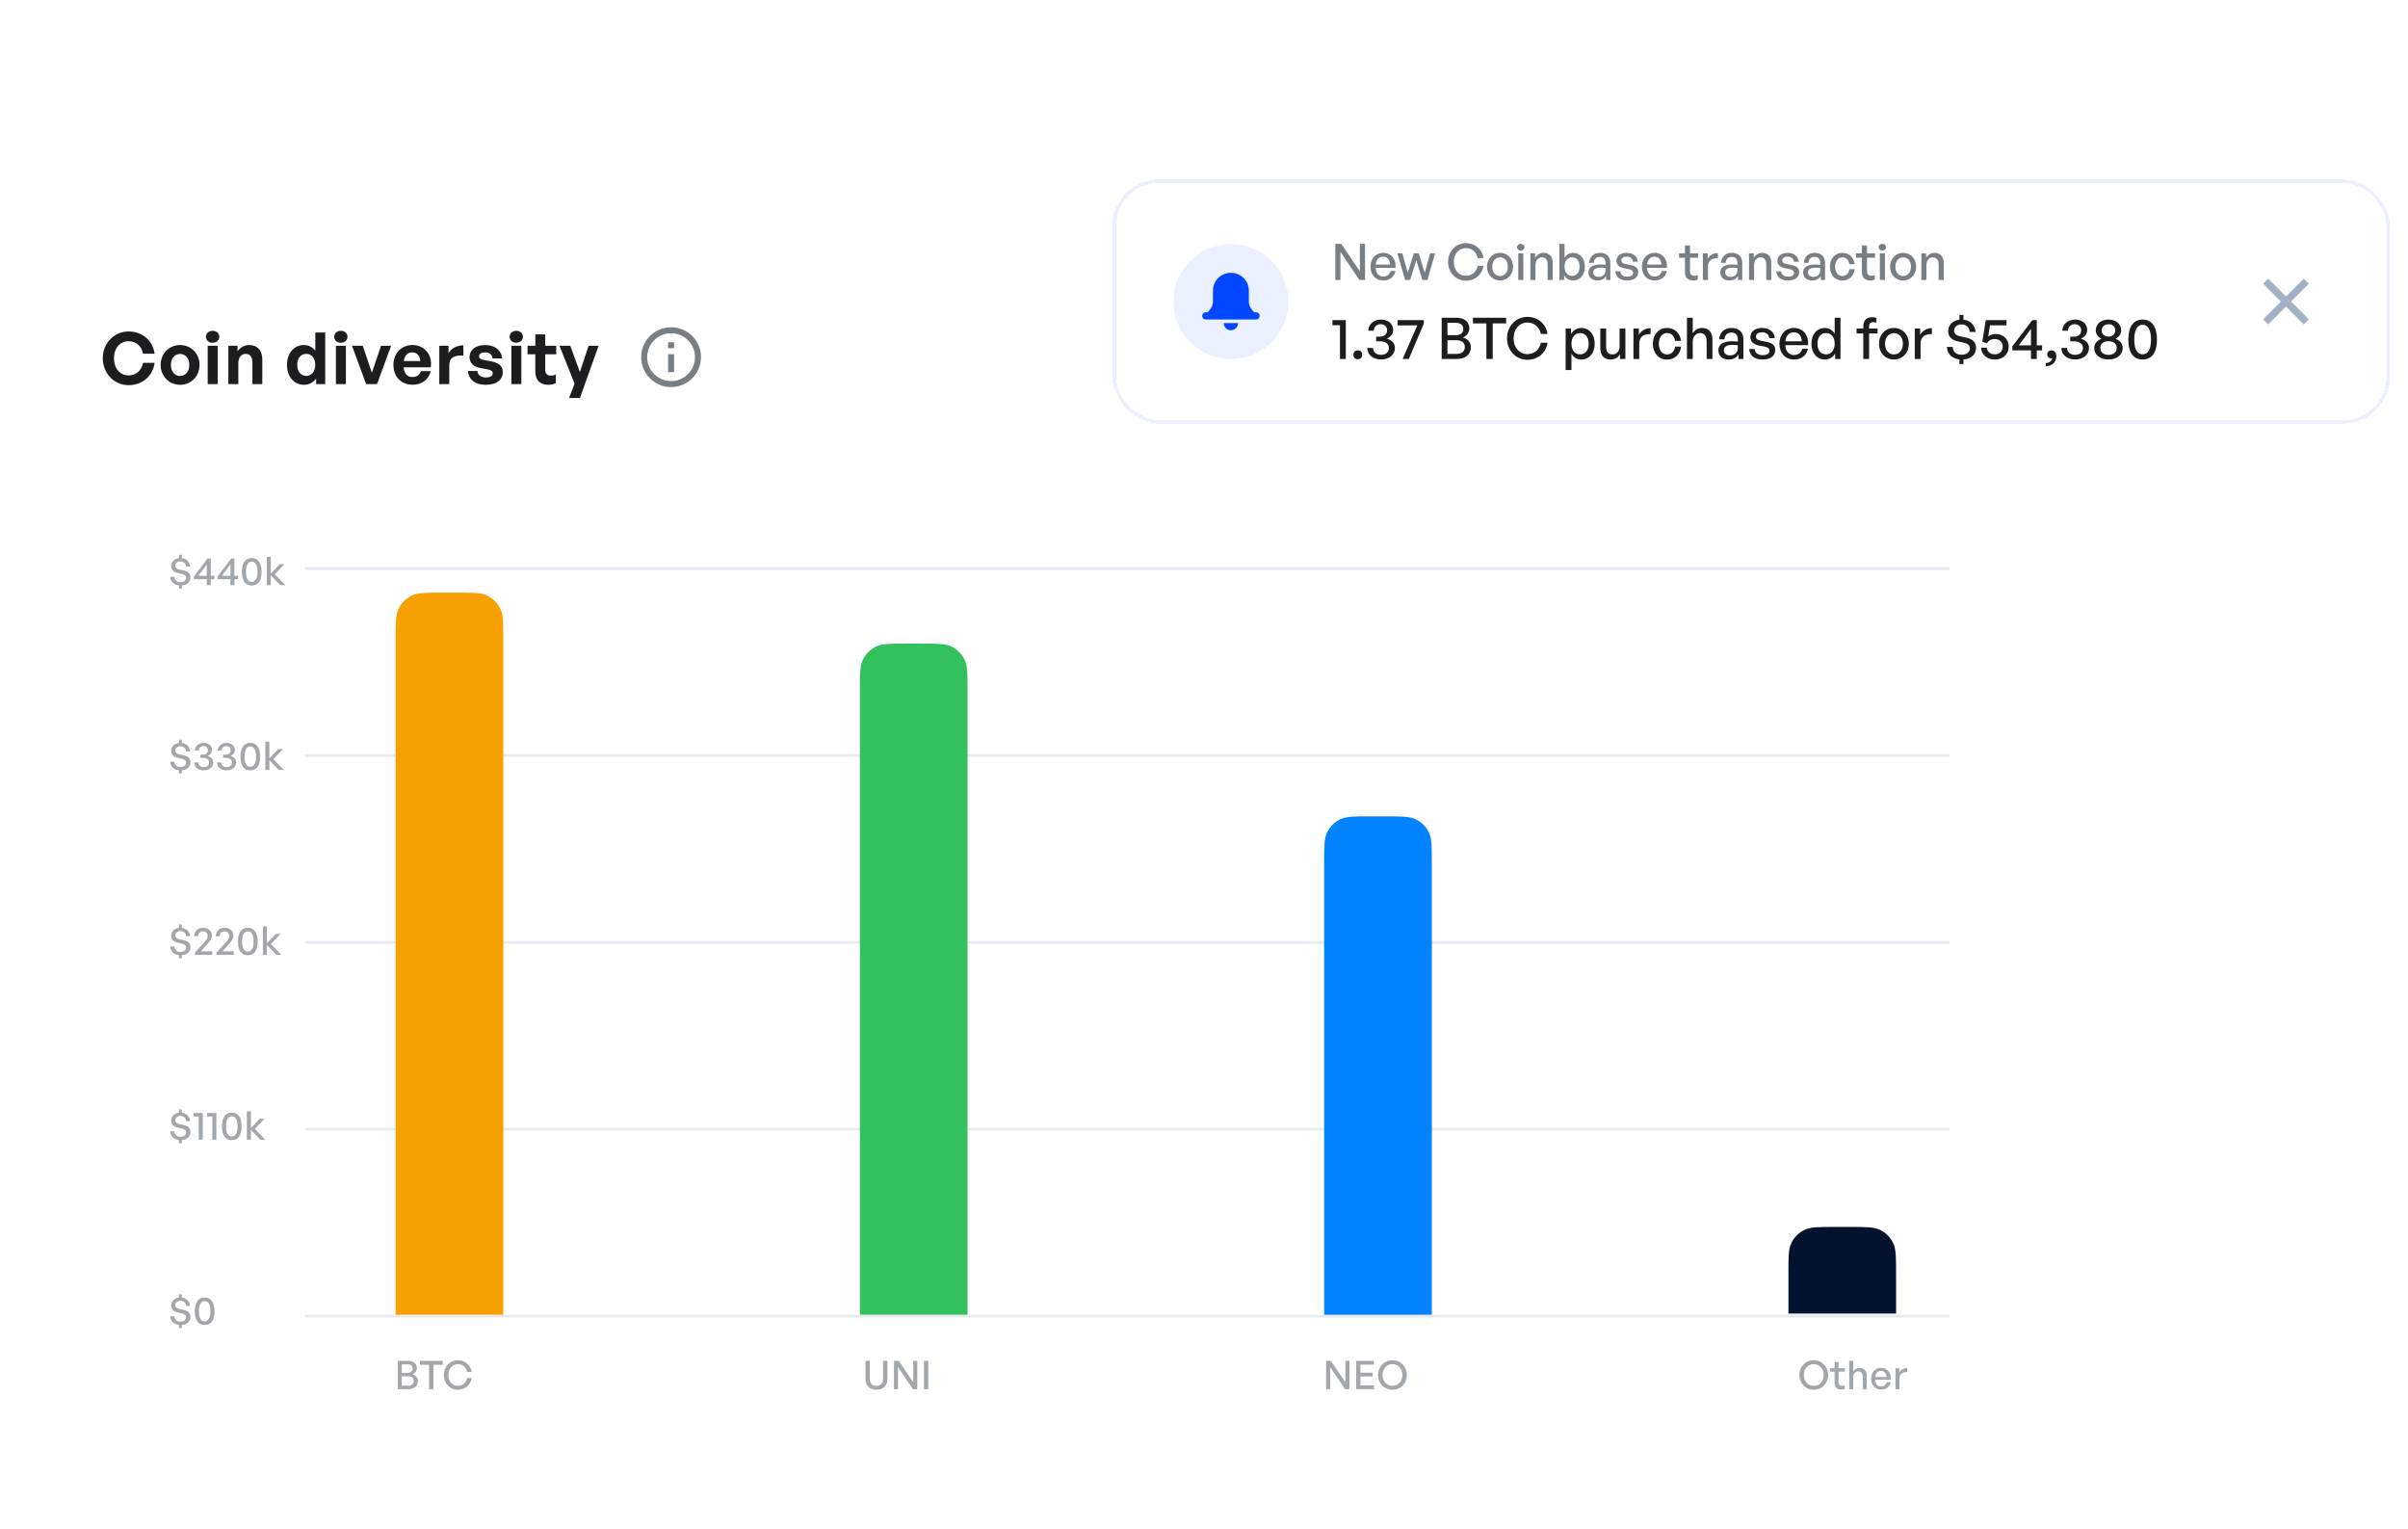 <svg width="671" height="426" viewBox="0 0 671 426" fill="none" xmlns="http://www.w3.org/2000/svg">
<rect y="58" width="607" height="368" rx="12" fill="white"/>
<path d="M35.84 107.3C39.62 107.3 42.58 104.8 43.08 101.08H39.86C39.5 103.14 37.92 104.58 35.88 104.58C33.42 104.58 31.76 102.62 31.76 99.8C31.76 97 33.42 95.06 35.88 95.06C37.92 95.06 39.52 96.48 39.86 98.54H43.08C42.58 94.86 39.62 92.34 35.84 92.34C31.8 92.34 28.64 95.6 28.64 99.8C28.64 104.02 31.8 107.3 35.84 107.3ZM50.183 107.2C53.283 107.2 55.603 104.76 55.603 101.66C55.603 98.54 53.283 96.12 50.183 96.12C47.083 96.12 44.763 98.54 44.763 101.66C44.763 104.76 47.083 107.2 50.183 107.2ZM50.183 104.74C48.803 104.74 47.623 103.64 47.623 101.66C47.623 99.68 48.803 98.6 50.183 98.6C51.563 98.6 52.743 99.68 52.743 101.66C52.743 103.64 51.563 104.74 50.183 104.74ZM61.097 93.84C61.097 92.86 60.337 92.16 59.237 92.16C58.157 92.16 57.397 92.86 57.397 93.84C57.397 94.78 58.157 95.48 59.237 95.48C60.337 95.48 61.097 94.78 61.097 93.84ZM60.657 107V96.32H57.877V107H60.657ZM66.411 101.18C66.411 99.46 67.351 98.58 68.451 98.58C69.711 98.58 70.331 99.46 70.331 101.04V107H73.091V100.1C73.091 97.52 71.611 96.12 69.471 96.12C68.071 96.12 66.971 96.78 66.191 97.84V96.32H63.631V107H66.411V101.18ZM79.966 101.66C79.966 104.78 81.826 107.2 84.706 107.2C86.086 107.2 87.246 106.58 88.086 105.46V107H90.626V92.64H87.866V97.7C87.066 96.68 85.986 96.12 84.706 96.12C81.826 96.12 79.966 98.5 79.966 101.66ZM82.826 101.66C82.826 99.62 83.966 98.58 85.326 98.58C86.686 98.58 87.846 99.6 87.846 101.62C87.846 103.64 86.706 104.72 85.326 104.72C83.966 104.72 82.826 103.66 82.826 101.66ZM96.827 93.84C96.827 92.86 96.067 92.16 94.967 92.16C93.887 92.16 93.127 92.86 93.127 93.84C93.127 94.78 93.887 95.48 94.967 95.48C96.067 95.48 96.827 94.78 96.827 93.84ZM96.387 107V96.32H93.607V107H96.387ZM108.981 96.32H106.181L103.621 103.84L101.081 96.32H98.081L102.021 107H105.061L108.981 96.32ZM114.97 107.18C117.57 107.18 119.43 105.8 120.03 103.38H117.27C116.95 104.44 116.13 105.04 114.91 105.04C113.49 105.04 112.65 104.08 112.47 102.34H120.05C120.55 98.86 118.31 96.12 114.93 96.12C111.85 96.12 109.63 98.44 109.63 101.62C109.63 104.96 111.77 107.18 114.97 107.18ZM114.87 98.16C116.19 98.16 117.03 99.1 117.11 100.58H112.51C112.75 99 113.57 98.16 114.87 98.16ZM125.192 101.82C125.192 99.46 126.772 98.9 129.132 99.08V96.2C127.412 96.2 125.752 97.02 124.972 98.38V96.32H122.412V107H125.192V101.82ZM140.096 103.58C140.096 102.04 139.036 101.08 136.956 100.68L134.896 100.3C133.936 100.12 133.496 99.86 133.496 99.22C133.496 98.54 134.176 98.16 135.196 98.16C136.376 98.16 137.156 98.8 137.256 99.84H139.916C139.716 97.54 137.876 96.12 135.196 96.12C132.536 96.12 130.836 97.5 130.836 99.48C130.836 101.14 131.996 102.2 133.916 102.54L135.836 102.9C136.856 103.1 137.296 103.38 137.296 104.06C137.296 104.82 136.476 105.16 135.396 105.16C134.016 105.16 133.076 104.46 133.056 103.36H130.396C130.616 105.74 132.316 107.2 135.356 107.2C138.396 107.2 140.096 105.82 140.096 103.58ZM145.714 93.84C145.714 92.86 144.954 92.16 143.854 92.16C142.774 92.16 142.014 92.86 142.014 93.84C142.014 94.78 142.774 95.48 143.854 95.48C144.954 95.48 145.714 94.78 145.714 93.84ZM145.274 107V96.32H142.494V107H145.274ZM154.888 104.3C154.488 104.52 154.008 104.64 153.488 104.64C152.488 104.64 151.928 104.14 151.928 102.9V98.7H154.988V96.32H151.928V93.16H149.168V96.32H147.008V98.7H149.168V103.54C149.168 105.94 150.548 107.2 152.748 107.2C153.568 107.2 154.208 107.06 154.888 106.72V104.3ZM166.805 96.32H164.025L161.585 103.64L158.905 96.32H155.905L160.105 106.88L158.585 110.86H161.605L166.805 96.32Z" fill="#1D1D1F"/>
<g clip-path="url(#clip0_270_6621)">
<path d="M187 107.833C182.398 107.833 178.667 104.103 178.667 99.5C178.667 94.898 182.398 91.167 187 91.167C191.603 91.167 195.333 94.898 195.333 99.5C195.333 104.103 191.603 107.833 187 107.833ZM187 106.167C188.768 106.167 190.464 105.464 191.714 104.214C192.964 102.964 193.667 101.268 193.667 99.5C193.667 97.732 192.964 96.036 191.714 94.786C190.464 93.536 188.768 92.833 187 92.833C185.232 92.833 183.536 93.536 182.286 94.786C181.036 96.036 180.333 97.732 180.333 99.5C180.333 101.268 181.036 102.964 182.286 104.214C183.536 105.464 185.232 106.167 187 106.167V106.167ZM186.167 95.333H187.833V97H186.167V95.333ZM186.167 98.667H187.833V103.667H186.167V98.667Z" fill="#787F84"/>
</g>
<path opacity="0.68" d="M116.446 384.734C116.446 383.832 115.918 383.161 114.939 382.886C115.698 382.556 116.149 381.918 116.149 381.17C116.149 379.839 115.192 379.102 113.597 379.102H110.858V387H113.751C115.39 387 116.446 386.175 116.446 384.734ZM113.52 380.07C114.477 380.07 114.994 380.521 114.994 381.258C114.994 381.995 114.477 382.446 113.52 382.446H111.969V380.07H113.52ZM113.674 383.414C114.708 383.414 115.291 383.898 115.291 384.701C115.291 385.537 114.708 386.032 113.674 386.032H111.969V383.414H113.674ZM120.782 387V380.191H123.356V379.102H116.998V380.191H119.572V387H120.782ZM127.578 387.165C129.558 387.165 131.142 385.845 131.439 383.887H130.152C129.932 385.163 128.898 386.076 127.589 386.076C126.027 386.076 124.927 384.811 124.927 383.04C124.927 381.291 126.027 380.026 127.589 380.026C128.898 380.026 129.932 380.928 130.152 382.204H131.439C131.142 380.257 129.558 378.937 127.578 378.937C125.378 378.937 123.673 380.719 123.673 383.04C123.673 385.372 125.378 387.165 127.578 387.165Z" fill="#787F84"/>
<path opacity="0.68" d="M247.274 379.102H246.064V384.195C246.064 385.339 245.393 386.076 244.216 386.076C243.05 386.076 242.379 385.339 242.379 384.195V379.102H241.169V384.162C241.169 385.977 242.324 387.165 244.216 387.165C246.108 387.165 247.274 385.977 247.274 384.162V379.102ZM254.388 387H255.609V379.102H254.487V385.108L250.428 379.102H249.108V387H250.23V380.829L254.388 387ZM258.675 387V379.102H257.465V387H258.675Z" fill="#787F84"/>
<path opacity="0.68" d="M374.805 387H376.026V379.102H374.904V385.108L370.845 379.102H369.525V387H370.647V380.829L374.805 387ZM382.887 385.944H379.092V383.458H382.48V382.402H379.092V380.158H382.81V379.102H377.882V387H382.887V385.944ZM388.009 387.165C390.297 387.165 392.024 385.372 392.024 383.04C392.024 380.708 390.297 378.937 388.009 378.937C385.721 378.937 383.994 380.708 383.994 383.04C383.994 385.372 385.721 387.165 388.009 387.165ZM388.009 386.076C386.337 386.076 385.248 384.734 385.248 383.04C385.248 381.346 386.337 380.026 388.009 380.026C389.681 380.026 390.77 381.346 390.77 383.04C390.77 384.734 389.681 386.076 388.009 386.076Z" fill="#787F84"/>
<path opacity="0.68" d="M505.411 387.165C507.699 387.165 509.426 385.372 509.426 383.04C509.426 380.708 507.699 378.937 505.411 378.937C503.123 378.937 501.396 380.708 501.396 383.04C501.396 385.372 503.123 387.165 505.411 387.165ZM505.411 386.076C503.739 386.076 502.65 384.734 502.65 383.04C502.65 381.346 503.739 380.026 505.411 380.026C507.083 380.026 508.172 381.346 508.172 383.04C508.172 384.734 507.083 386.076 505.411 386.076ZM514.028 385.922C513.797 386.032 513.566 386.076 513.302 386.076C512.708 386.076 512.323 385.79 512.323 384.987V382.116H514.083V381.17H512.323V379.443H511.212V381.17H509.925V382.116H511.212V385.24C511.212 386.527 511.96 387.11 513.038 387.11C513.39 387.11 513.687 387.055 514.028 386.901V385.922ZM516.405 383.711C516.405 382.677 517.043 382.039 517.802 382.039C518.627 382.039 519.067 382.6 519.067 383.601V387H520.178V383.227C520.178 381.83 519.386 381.06 518.187 381.06C517.384 381.06 516.79 381.478 516.405 382.105V379.102H515.294V387H516.405V383.711ZM524.201 387.11C525.576 387.11 526.577 386.329 526.863 385.031H525.763C525.576 385.79 525.004 386.241 524.179 386.241C523.2 386.241 522.606 385.548 522.518 384.36H526.863C527.061 382.468 525.906 381.06 524.168 381.06C522.562 381.06 521.385 382.325 521.385 384.052C521.385 385.889 522.518 387.11 524.201 387.11ZM524.146 381.896C525.048 381.896 525.631 382.545 525.686 383.623H522.529C522.65 382.534 523.255 381.896 524.146 381.896ZM529.305 384.019C529.305 382.732 530.218 382.182 531.472 382.248V381.093C530.515 381.093 529.635 381.599 529.228 382.402V381.17H528.194V387H529.305V384.019Z" fill="#787F84"/>
<path opacity="0.68" d="M50.641 163.979V163.099C52.181 163 53.061 162.054 53.061 160.844C53.061 159.678 52.269 159.139 51.07 158.886L50.08 158.677C49.431 158.534 48.848 158.281 48.848 157.577C48.848 156.895 49.387 156.378 50.289 156.378C51.18 156.378 51.796 156.983 51.851 157.83H52.973C52.885 156.499 51.928 155.619 50.641 155.476V154.563H49.871V155.476C48.595 155.63 47.715 156.51 47.715 157.654C47.715 158.985 48.672 159.447 49.673 159.656L50.663 159.876C51.455 160.052 51.873 160.36 51.873 160.987C51.873 161.746 51.169 162.186 50.278 162.186C49.2 162.186 48.639 161.603 48.584 160.69H47.462C47.539 162.01 48.408 162.934 49.871 163.088V163.979H50.641ZM59.75 161.361V160.393H58.738V155.564H57.88L54.052 160.58V161.361H57.627V163H58.738V161.361H59.75ZM55.295 160.393L57.627 157.247V160.393H55.295ZM66.324 161.361V160.393H65.312V155.564H64.454L60.626 160.58V161.361H64.201V163H65.312V161.361H66.324ZM61.869 160.393L64.201 157.247V160.393H61.869ZM67.411 159.293C67.411 161.757 68.368 163.11 70.15 163.11C71.932 163.11 72.9 161.757 72.9 159.293C72.9 156.829 71.91 155.454 70.15 155.454C68.39 155.454 67.411 156.829 67.411 159.293ZM68.555 159.293C68.555 157.434 69.127 156.455 70.15 156.455C71.195 156.455 71.756 157.434 71.756 159.293C71.756 161.141 71.195 162.109 70.15 162.109C69.105 162.109 68.555 161.13 68.555 159.293ZM75.466 163V160.239L78.095 163H79.525L76.577 159.997L79.272 157.17H77.963L75.466 159.777V155.102H74.355V163H75.466Z" fill="#787F84"/>
<path opacity="0.68" d="M50.641 215.479V214.599C52.181 214.5 53.061 213.554 53.061 212.344C53.061 211.178 52.269 210.639 51.07 210.386L50.08 210.177C49.431 210.034 48.848 209.781 48.848 209.077C48.848 208.395 49.387 207.878 50.289 207.878C51.18 207.878 51.796 208.483 51.851 209.33H52.973C52.885 207.999 51.928 207.119 50.641 206.976V206.063H49.871V206.976C48.595 207.13 47.715 208.01 47.715 209.154C47.715 210.485 48.672 210.947 49.673 211.156L50.663 211.376C51.455 211.552 51.873 211.86 51.873 212.487C51.873 213.246 51.169 213.686 50.278 213.686C49.2 213.686 48.639 213.103 48.584 212.19H47.462C47.539 213.51 48.408 214.434 49.871 214.588V215.479H50.641ZM56.762 214.599C58.346 214.599 59.424 213.697 59.424 212.377C59.424 211.519 58.863 210.881 57.884 210.617C58.654 210.254 59.083 209.671 59.083 208.945C59.083 207.779 58.159 206.954 56.729 206.954C55.376 206.954 54.342 207.867 54.309 209.088H55.387C55.42 208.329 55.926 207.845 56.685 207.845C57.433 207.845 57.928 208.318 57.928 209.022C57.928 209.748 57.378 210.232 56.542 210.232H55.827V211.123H56.597C57.62 211.123 58.269 211.618 58.269 212.399C58.269 213.202 57.697 213.708 56.762 213.708C55.86 213.708 55.266 213.191 55.222 212.388H54.133C54.144 213.697 55.222 214.599 56.762 214.599ZM63.121 214.599C64.705 214.599 65.783 213.697 65.783 212.377C65.783 211.519 65.222 210.881 64.243 210.617C65.013 210.254 65.442 209.671 65.442 208.945C65.442 207.779 64.518 206.954 63.088 206.954C61.735 206.954 60.701 207.867 60.668 209.088H61.746C61.779 208.329 62.285 207.845 63.044 207.845C63.792 207.845 64.287 208.318 64.287 209.022C64.287 209.748 63.737 210.232 62.901 210.232H62.186V211.123H62.956C63.979 211.123 64.628 211.618 64.628 212.399C64.628 213.202 64.056 213.708 63.121 213.708C62.219 213.708 61.625 213.191 61.581 212.388H60.492C60.503 213.697 61.581 214.599 63.121 214.599ZM67.003 210.793C67.003 213.257 67.96 214.61 69.742 214.61C71.524 214.61 72.492 213.257 72.492 210.793C72.492 208.329 71.502 206.954 69.742 206.954C67.982 206.954 67.003 208.329 67.003 210.793ZM68.147 210.793C68.147 208.934 68.719 207.955 69.742 207.955C70.787 207.955 71.348 208.934 71.348 210.793C71.348 212.641 70.787 213.609 69.742 213.609C68.697 213.609 68.147 212.63 68.147 210.793ZM75.058 214.5V211.739L77.687 214.5H79.117L76.169 211.497L78.864 208.67H77.555L75.058 211.277V206.602H73.947V214.5H75.058Z" fill="#787F84"/>
<path opacity="0.68" d="M50.641 266.979V266.099C52.181 266 53.061 265.054 53.061 263.844C53.061 262.678 52.269 262.139 51.07 261.886L50.08 261.677C49.431 261.534 48.848 261.281 48.848 260.577C48.848 259.895 49.387 259.378 50.289 259.378C51.18 259.378 51.796 259.983 51.851 260.83H52.973C52.885 259.499 51.928 258.619 50.641 258.476V257.563H49.871V258.476C48.595 258.63 47.715 259.51 47.715 260.654C47.715 261.985 48.672 262.447 49.673 262.656L50.663 262.876C51.455 263.052 51.873 263.36 51.873 263.987C51.873 264.746 51.169 265.186 50.278 265.186C49.2 265.186 48.639 264.603 48.584 263.69H47.462C47.539 265.01 48.408 265.934 49.871 266.088V266.979H50.641ZM59.125 265.01H55.99L57.486 263.316C58.707 262.018 59.026 261.424 59.026 260.577C59.026 259.356 58.014 258.454 56.628 258.454C55.154 258.454 54.12 259.444 54.12 260.819H55.209C55.209 259.994 55.759 259.455 56.584 259.455C57.343 259.455 57.86 259.972 57.86 260.709C57.86 261.38 57.519 261.897 56.639 262.854L54.318 265.362V266H59.125V265.01ZM65.14 265.01H62.005L63.501 263.316C64.722 262.018 65.041 261.424 65.041 260.577C65.041 259.356 64.029 258.454 62.643 258.454C61.169 258.454 60.135 259.444 60.135 260.819H61.224C61.224 259.994 61.774 259.455 62.599 259.455C63.358 259.455 63.875 259.972 63.875 260.709C63.875 261.38 63.534 261.897 62.654 262.854L60.333 265.362V266H65.14V265.01ZM66.315 262.293C66.315 264.757 67.272 266.11 69.054 266.11C70.836 266.11 71.804 264.757 71.804 262.293C71.804 259.829 70.814 258.454 69.054 258.454C67.294 258.454 66.315 259.829 66.315 262.293ZM67.459 262.293C67.459 260.434 68.031 259.455 69.054 259.455C70.099 259.455 70.66 260.434 70.66 262.293C70.66 264.141 70.099 265.109 69.054 265.109C68.009 265.109 67.459 264.13 67.459 262.293ZM74.371 266V263.239L77 266H78.43L75.482 262.997L78.177 260.17H76.868L74.371 262.777V258.102H73.26V266H74.371Z" fill="#787F84"/>
<path opacity="0.68" d="M50.641 318.479V317.599C52.181 317.5 53.061 316.554 53.061 315.344C53.061 314.178 52.269 313.639 51.07 313.386L50.08 313.177C49.431 313.034 48.848 312.781 48.848 312.077C48.848 311.395 49.387 310.878 50.289 310.878C51.18 310.878 51.796 311.483 51.851 312.33H52.973C52.885 310.999 51.928 310.119 50.641 309.976V309.063H49.871V309.976C48.595 310.13 47.715 311.01 47.715 312.154C47.715 313.485 48.672 313.947 49.673 314.156L50.663 314.376C51.455 314.552 51.873 314.86 51.873 315.487C51.873 316.246 51.169 316.686 50.278 316.686C49.2 316.686 48.639 316.103 48.584 315.19H47.462C47.539 316.51 48.408 317.434 49.871 317.588V318.479H50.641ZM56.507 317.5V310.064H53.944V311.032H55.385V317.5H56.507ZM60.288 317.5V310.064H57.725V311.032H59.166V317.5H60.288ZM61.846 313.793C61.846 316.257 62.803 317.61 64.585 317.61C66.367 317.61 67.335 316.257 67.335 313.793C67.335 311.329 66.345 309.954 64.585 309.954C62.825 309.954 61.846 311.329 61.846 313.793ZM62.99 313.793C62.99 311.934 63.562 310.955 64.585 310.955C65.63 310.955 66.191 311.934 66.191 313.793C66.191 315.641 65.63 316.609 64.585 316.609C63.54 316.609 62.99 315.63 62.99 313.793ZM69.902 317.5V314.739L72.531 317.5H73.961L71.013 314.497L73.708 311.67H72.399L69.902 314.277V309.602H68.791V317.5H69.902Z" fill="#787F84"/>
<path opacity="0.68" d="M50.641 369.979V369.099C52.181 369 53.061 368.054 53.061 366.844C53.061 365.678 52.269 365.139 51.07 364.886L50.08 364.677C49.431 364.534 48.848 364.281 48.848 363.577C48.848 362.895 49.387 362.378 50.289 362.378C51.18 362.378 51.796 362.983 51.851 363.83H52.973C52.885 362.499 51.928 361.619 50.641 361.476V360.563H49.871V361.476C48.595 361.63 47.715 362.51 47.715 363.654C47.715 364.985 48.672 365.447 49.673 365.656L50.663 365.876C51.455 366.052 51.873 366.36 51.873 366.987C51.873 367.746 51.169 368.186 50.278 368.186C49.2 368.186 48.639 367.603 48.584 366.69H47.462C47.539 368.01 48.408 368.934 49.871 369.088V369.979H50.641ZM54.285 365.293C54.285 367.757 55.242 369.11 57.024 369.11C58.806 369.11 59.774 367.757 59.774 365.293C59.774 362.829 58.784 361.454 57.024 361.454C55.264 361.454 54.285 362.829 54.285 365.293ZM55.429 365.293C55.429 363.434 56.001 362.455 57.024 362.455C58.069 362.455 58.63 363.434 58.63 365.293C58.63 367.141 58.069 368.109 57.024 368.109C55.979 368.109 55.429 367.13 55.429 365.293Z" fill="#787F84"/>
<path d="M543.313 366.254H85V367.043H543.313V366.254Z" fill="#E7EBF0"/>
<path d="M543.313 314.189H85V314.978H543.313V314.189Z" fill="#E7EBF0"/>
<path d="M543.314 262.127H85.001V262.916H543.314V262.127Z" fill="#E7EBF0"/>
<path d="M543.314 210.062H85.001V210.851H543.314V210.062Z" fill="#E7EBF0"/>
<path d="M543.314 158H85.001V158.789H543.314V158Z" fill="#E7EBF0"/>
<g clip-path="url(#clip1_270_6621)">
<path d="M498.35 345.743C498.35 343.565 501.149 341.799 504.6 341.799H522.1C525.552 341.799 528.35 343.565 528.35 345.743V365.937H498.35V345.743Z" fill="#03122E"/>
</g>
<g clip-path="url(#clip2_270_6621)">
<path d="M368.982 231.362C368.982 229.183 371.78 227.418 375.232 227.418H392.732C396.184 227.418 398.982 229.183 398.982 231.362V366.253H368.982V231.362Z" fill="#0182FF"/>
</g>
<g clip-path="url(#clip3_270_6621)">
<path d="M239.612 183.244C239.612 181.066 242.41 179.3 245.862 179.3H263.362C266.814 179.3 269.612 181.066 269.612 183.244V366.254H239.612V183.244Z" fill="#33C15D"/>
</g>
<g clip-path="url(#clip4_270_6621)">
<path d="M110.244 169.045C110.244 166.867 113.043 165.101 116.494 165.101H133.994C137.446 165.101 140.244 166.867 140.244 169.045V366.254H110.244V169.045Z" fill="#F9A001"/>
</g>
<g filter="url(#filter0_d_270_6621)">
<rect x="291" y="21" width="354" height="66" rx="12" fill="white" shape-rendering="crispEdges"/>
<path d="M323 70C331.837 70 339 62.837 339 54C339 45.163 331.837 38 323 38C314.163 38 307 45.163 307 54C307 62.837 314.163 70 323 70Z" fill="#EBF0FF"/>
<path fill-rule="evenodd" clip-rule="evenodd" d="M329.5 57H330C330.6 57 331 57.4 331 58C331 58.6 330.6 59 330 59H316C315.4 59 315 58.6 315 58C315 57.4 315.4 57 316 57H316.5C317.2 56.3 318 55.3 318 54V51C318 48.2 320.2 46 323 46C325.8 46 328 48.2 328 51V54C328 55.3 328.8 56.3 329.5 57ZM323 62C321.9 62 321 61.1 321 60H325C325 61.1 324.1 62 323 62Z" fill="#0047FF"/>
<path d="M358.812 48H360.366V37.948H358.938V45.592L353.772 37.948H352.092V48H353.52V40.146L358.812 48ZM365.477 48.14C367.227 48.14 368.501 47.146 368.865 45.494H367.465C367.227 46.46 366.499 47.034 365.449 47.034C364.203 47.034 363.447 46.152 363.335 44.64H368.865C369.117 42.232 367.647 40.44 365.435 40.44C363.391 40.44 361.893 42.05 361.893 44.248C361.893 46.586 363.335 48.14 365.477 48.14ZM365.407 41.504C366.555 41.504 367.297 42.33 367.367 43.702H363.349C363.503 42.316 364.273 41.504 365.407 41.504ZM376.337 48H377.751L379.907 40.58H378.507L377.009 45.998L375.357 40.58H373.957L372.277 45.984L370.779 40.58H369.393L371.535 48H372.963L374.657 42.484L376.337 48ZM388.48 48.21C391 48.21 393.016 46.53 393.394 44.038H391.756C391.476 45.662 390.16 46.824 388.494 46.824C386.506 46.824 385.106 45.214 385.106 42.96C385.106 40.734 386.506 39.124 388.494 39.124C390.16 39.124 391.476 40.272 391.756 41.896H393.394C393.016 39.418 391 37.738 388.48 37.738C385.68 37.738 383.51 40.006 383.51 42.96C383.51 45.928 385.68 48.21 388.48 48.21ZM397.99 48.14C400.09 48.14 401.63 46.488 401.63 44.29C401.63 42.092 400.09 40.44 397.99 40.44C395.89 40.44 394.35 42.092 394.35 44.29C394.35 46.488 395.89 48.14 397.99 48.14ZM397.99 46.894C396.772 46.894 395.82 45.914 395.82 44.29C395.82 42.666 396.772 41.7 397.99 41.7C399.208 41.7 400.174 42.666 400.174 44.29C400.174 45.914 399.208 46.894 397.99 46.894ZM404.794 38.858C404.794 38.312 404.374 37.92 403.772 37.92C403.17 37.92 402.736 38.312 402.736 38.858C402.736 39.39 403.17 39.796 403.772 39.796C404.374 39.796 404.794 39.39 404.794 38.858ZM404.486 48V40.58H403.072V48H404.486ZM407.863 43.814C407.863 42.498 408.675 41.686 409.641 41.686C410.691 41.686 411.251 42.4 411.251 43.674V48H412.665V43.198C412.665 41.42 411.657 40.44 410.131 40.44C409.109 40.44 408.269 40.986 407.765 41.812V40.58H406.449V48H407.863V43.814ZM421.627 44.29C421.627 42.036 420.325 40.44 418.337 40.44C417.329 40.44 416.475 40.944 415.957 41.854V37.948H414.543V48H415.859V46.67C416.391 47.608 417.287 48.14 418.337 48.14C420.339 48.14 421.627 46.516 421.627 44.29ZM420.157 44.29C420.157 45.942 419.275 46.88 418.057 46.88C416.853 46.88 415.957 45.9 415.957 44.262C415.957 42.596 416.881 41.686 418.057 41.686C419.275 41.686 420.157 42.61 420.157 44.29ZM427.554 48H428.73V43.24C428.73 41.476 427.666 40.44 425.832 40.44C424.096 40.44 422.906 41.546 422.836 43.212H424.124C424.166 42.176 424.796 41.56 425.832 41.56C426.812 41.56 427.386 42.162 427.386 43.226V43.772C426.784 43.702 426.434 43.688 426 43.688C423.788 43.688 422.626 44.444 422.626 45.9C422.626 47.258 423.634 48.14 425.174 48.14C426.266 48.14 427.092 47.678 427.554 46.852V48ZM423.97 45.858C423.97 44.99 424.67 44.57 426.084 44.57C426.448 44.57 426.84 44.584 427.386 44.654V45.256C427.386 46.39 426.644 47.132 425.454 47.132C424.544 47.132 423.97 46.628 423.97 45.858ZM436.501 45.788C436.501 44.724 435.801 44.08 434.331 43.814L433.071 43.576C432.175 43.408 431.797 43.128 431.797 42.526C431.797 41.882 432.399 41.504 433.295 41.504C434.289 41.504 434.947 42.022 435.031 42.918H436.389C436.263 41.392 435.059 40.44 433.281 40.44C431.559 40.44 430.425 41.35 430.425 42.652C430.425 43.772 431.195 44.472 432.567 44.738L433.771 44.962C434.695 45.144 435.073 45.41 435.073 46.026C435.073 46.726 434.415 47.076 433.421 47.076C432.287 47.076 431.545 46.502 431.489 45.578H430.131C430.271 47.174 431.433 48.14 433.393 48.14C435.367 48.14 436.501 47.244 436.501 45.788ZM441.096 48.14C442.846 48.14 444.12 47.146 444.484 45.494H443.084C442.846 46.46 442.118 47.034 441.068 47.034C439.822 47.034 439.066 46.152 438.954 44.64H444.484C444.736 42.232 443.266 40.44 441.054 40.44C439.01 40.44 437.512 42.05 437.512 44.248C437.512 46.586 438.954 48.14 441.096 48.14ZM441.026 41.504C442.174 41.504 442.916 42.33 442.986 43.702H438.968C439.122 42.316 439.892 41.504 441.026 41.504ZM453.1 46.628C452.806 46.768 452.512 46.824 452.176 46.824C451.42 46.824 450.93 46.46 450.93 45.438V41.784H453.17V40.58H450.93V38.382H449.516V40.58H447.878V41.784H449.516V45.76C449.516 47.398 450.468 48.14 451.84 48.14C452.288 48.14 452.666 48.07 453.1 47.874V46.628ZM455.933 44.206C455.933 42.568 457.095 41.868 458.691 41.952V40.482C457.473 40.482 456.353 41.126 455.835 42.148V40.58H454.519V48H455.933V44.206ZM464.304 48H465.48V43.24C465.48 41.476 464.416 40.44 462.582 40.44C460.846 40.44 459.656 41.546 459.586 43.212H460.874C460.916 42.176 461.546 41.56 462.582 41.56C463.562 41.56 464.136 42.162 464.136 43.226V43.772C463.534 43.702 463.184 43.688 462.75 43.688C460.538 43.688 459.376 44.444 459.376 45.9C459.376 47.258 460.384 48.14 461.924 48.14C463.016 48.14 463.842 47.678 464.304 46.852V48ZM460.72 45.858C460.72 44.99 461.42 44.57 462.834 44.57C463.198 44.57 463.59 44.584 464.136 44.654V45.256C464.136 46.39 463.394 47.132 462.204 47.132C461.294 47.132 460.72 46.628 460.72 45.858ZM468.785 43.814C468.785 42.498 469.597 41.686 470.563 41.686C471.613 41.686 472.173 42.4 472.173 43.674V48H473.587V43.198C473.587 41.42 472.579 40.44 471.053 40.44C470.031 40.44 469.191 40.986 468.687 41.812V40.58H467.371V48H468.785V43.814ZM481.344 45.788C481.344 44.724 480.644 44.08 479.174 43.814L477.914 43.576C477.018 43.408 476.64 43.128 476.64 42.526C476.64 41.882 477.242 41.504 478.138 41.504C479.132 41.504 479.79 42.022 479.874 42.918H481.232C481.106 41.392 479.902 40.44 478.124 40.44C476.402 40.44 475.268 41.35 475.268 42.652C475.268 43.772 476.038 44.472 477.41 44.738L478.614 44.962C479.538 45.144 479.916 45.41 479.916 46.026C479.916 46.726 479.258 47.076 478.264 47.076C477.13 47.076 476.388 46.502 476.332 45.578H474.974C475.114 47.174 476.276 48.14 478.236 48.14C480.21 48.14 481.344 47.244 481.344 45.788ZM487.382 48H488.558V43.24C488.558 41.476 487.494 40.44 485.66 40.44C483.924 40.44 482.734 41.546 482.664 43.212H483.952C483.994 42.176 484.624 41.56 485.66 41.56C486.64 41.56 487.214 42.162 487.214 43.226V43.772C486.612 43.702 486.262 43.688 485.828 43.688C483.616 43.688 482.454 44.444 482.454 45.9C482.454 47.258 483.462 48.14 485.002 48.14C486.094 48.14 486.92 47.678 487.382 46.852V48ZM483.798 45.858C483.798 44.99 484.498 44.57 485.912 44.57C486.276 44.57 486.668 44.584 487.214 44.654V45.256C487.214 46.39 486.472 47.132 485.282 47.132C484.372 47.132 483.798 46.628 483.798 45.858ZM493.375 48.154C495.237 48.154 496.553 46.95 496.805 44.99H495.335C495.167 46.194 494.439 46.894 493.389 46.894C492.171 46.894 491.373 45.872 491.373 44.29C491.373 42.722 492.171 41.686 493.389 41.686C494.425 41.686 495.167 42.4 495.321 43.59H496.805C496.539 41.658 495.209 40.44 493.375 40.44C491.373 40.44 489.917 42.05 489.917 44.29C489.917 46.558 491.345 48.154 493.375 48.154ZM502.414 46.628C502.12 46.768 501.826 46.824 501.49 46.824C500.734 46.824 500.244 46.46 500.244 45.438V41.784H502.484V40.58H500.244V38.382H498.83V40.58H497.192V41.784H498.83V45.76C498.83 47.398 499.782 48.14 501.154 48.14C501.602 48.14 501.98 48.07 502.414 47.874V46.628ZM505.556 38.858C505.556 38.312 505.136 37.92 504.534 37.92C503.932 37.92 503.498 38.312 503.498 38.858C503.498 39.39 503.932 39.796 504.534 39.796C505.136 39.796 505.556 39.39 505.556 38.858ZM505.248 48V40.58H503.834V48H505.248ZM510.318 48.14C512.418 48.14 513.958 46.488 513.958 44.29C513.958 42.092 512.418 40.44 510.318 40.44C508.218 40.44 506.678 42.092 506.678 44.29C506.678 46.488 508.218 48.14 510.318 48.14ZM510.318 46.894C509.1 46.894 508.148 45.914 508.148 44.29C508.148 42.666 509.1 41.7 510.318 41.7C511.536 41.7 512.502 42.666 512.502 44.29C512.502 45.914 511.536 46.894 510.318 46.894ZM516.814 43.814C516.814 42.498 517.626 41.686 518.592 41.686C519.642 41.686 520.202 42.4 520.202 43.674V48H521.616V43.198C521.616 41.42 520.608 40.44 519.082 40.44C518.06 40.44 517.22 40.986 516.716 41.812V40.58H515.4V48H516.814V43.814Z" fill="#787F84"/>
<path d="M355.016 70V59.184H351.288V60.592H353.384V70H355.016ZM359.593 68.848C359.593 68.096 359.097 67.584 358.361 67.584C357.641 67.584 357.129 68.096 357.129 68.848C357.129 69.568 357.641 70.08 358.361 70.08C359.097 70.08 359.593 69.568 359.593 68.848ZM364.825 70.144C367.129 70.144 368.697 68.832 368.697 66.912C368.697 65.664 367.881 64.736 366.457 64.352C367.577 63.824 368.201 62.976 368.201 61.92C368.201 60.224 366.857 59.024 364.777 59.024C362.809 59.024 361.305 60.352 361.257 62.128H362.825C362.873 61.024 363.609 60.32 364.713 60.32C365.801 60.32 366.521 61.008 366.521 62.032C366.521 63.088 365.721 63.792 364.505 63.792H363.465V65.088H364.585C366.073 65.088 367.017 65.808 367.017 66.944C367.017 68.112 366.185 68.848 364.825 68.848C363.513 68.848 362.649 68.096 362.585 66.928H361.001C361.017 68.832 362.585 70.144 364.825 70.144ZM376.756 60.128V59.184H369.46V60.64H374.948L370.836 70H372.58L376.756 60.128ZM389.86 66.704C389.86 65.392 389.092 64.416 387.668 64.016C388.772 63.536 389.428 62.608 389.428 61.52C389.428 59.584 388.036 58.512 385.716 58.512H381.732V70H385.94C388.324 70 389.86 68.8 389.86 66.704ZM385.604 59.92C386.996 59.92 387.748 60.576 387.748 61.648C387.748 62.72 386.996 63.376 385.604 63.376H383.348V59.92H385.604ZM385.828 64.784C387.332 64.784 388.18 65.488 388.18 66.656C388.18 67.872 387.332 68.592 385.828 68.592H383.348V64.784H385.828ZM395.949 70V60.096H399.693V58.512H390.445V60.096H394.189V70H395.949ZM405.615 70.24C408.495 70.24 410.799 68.32 411.231 65.472H409.359C409.039 67.328 407.535 68.656 405.631 68.656C403.359 68.656 401.759 66.816 401.759 64.24C401.759 61.696 403.359 59.856 405.631 59.856C407.535 59.856 409.039 61.168 409.359 63.024H411.231C410.799 60.192 408.495 58.272 405.615 58.272C402.415 58.272 399.935 60.864 399.935 64.24C399.935 67.632 402.415 70.24 405.615 70.24ZM424.372 65.76C424.372 63.2 422.884 61.36 420.628 61.36C419.428 61.36 418.388 61.984 417.78 63.072V61.52H416.276V73.088H417.892V68.56C418.5 69.584 419.476 70.16 420.628 70.16C422.9 70.16 424.372 68.32 424.372 65.76ZM422.692 65.76C422.692 67.664 421.684 68.72 420.292 68.72C418.932 68.72 417.892 67.632 417.892 65.76C417.892 63.856 418.948 62.784 420.292 62.784C421.684 62.784 422.692 63.856 422.692 65.76ZM431.307 66.512C431.307 67.84 430.427 68.736 429.339 68.736C428.283 68.736 427.547 68.128 427.547 66.656V61.52H425.931V66.976C425.931 69.152 427.115 70.16 428.827 70.16C429.979 70.16 430.971 69.536 431.419 68.656V70H432.923V61.52H431.307V66.512ZM436.783 65.664C436.783 63.792 438.111 62.992 439.935 63.088V61.408C438.543 61.408 437.263 62.144 436.671 63.312V61.52H435.167V70H436.783V65.664ZM444.527 70.176C446.655 70.176 448.159 68.8 448.447 66.56H446.767C446.575 67.936 445.743 68.736 444.543 68.736C443.151 68.736 442.239 67.568 442.239 65.76C442.239 63.968 443.151 62.784 444.543 62.784C445.727 62.784 446.575 63.6 446.751 64.96H448.447C448.142 62.752 446.623 61.36 444.527 61.36C442.239 61.36 440.575 63.2 440.575 65.76C440.575 68.352 442.207 70.176 444.527 70.176ZM451.689 65.216C451.689 63.712 452.617 62.784 453.721 62.784C454.921 62.784 455.561 63.6 455.561 65.056V70H457.177V64.512C457.177 62.48 456.025 61.36 454.281 61.36C453.113 61.36 452.249 61.968 451.689 62.88V58.512H450.073V70H451.689V65.216ZM464.459 70H465.803V64.56C465.803 62.544 464.587 61.36 462.491 61.36C460.507 61.36 459.147 62.624 459.067 64.528H460.539C460.587 63.344 461.307 62.64 462.491 62.64C463.611 62.64 464.267 63.328 464.267 64.544V65.168C463.579 65.088 463.179 65.072 462.683 65.072C460.155 65.072 458.827 65.936 458.827 67.6C458.827 69.152 459.979 70.16 461.739 70.16C462.987 70.16 463.931 69.632 464.459 68.688V70ZM460.363 67.552C460.363 66.56 461.163 66.08 462.779 66.08C463.195 66.08 463.643 66.096 464.267 66.176V66.864C464.267 68.16 463.419 69.008 462.059 69.008C461.019 69.008 460.363 68.432 460.363 67.552ZM474.684 67.472C474.684 66.256 473.884 65.52 472.204 65.216L470.764 64.944C469.74 64.752 469.308 64.432 469.308 63.744C469.308 63.008 469.996 62.576 471.02 62.576C472.156 62.576 472.908 63.168 473.004 64.192H474.556C474.412 62.448 473.036 61.36 471.004 61.36C469.036 61.36 467.74 62.4 467.74 63.888C467.74 65.168 468.62 65.968 470.188 66.272L471.564 66.528C472.62 66.736 473.052 67.04 473.052 67.744C473.052 68.544 472.3 68.944 471.164 68.944C469.868 68.944 469.02 68.288 468.956 67.232H467.404C467.564 69.056 468.892 70.16 471.132 70.16C473.388 70.16 474.684 69.136 474.684 67.472ZM479.936 70.16C481.936 70.16 483.392 69.024 483.808 67.136H482.208C481.936 68.24 481.104 68.896 479.904 68.896C478.48 68.896 477.616 67.888 477.488 66.16H483.808C484.096 63.408 482.416 61.36 479.888 61.36C477.552 61.36 475.84 63.2 475.84 65.712C475.84 68.384 477.488 70.16 479.936 70.16ZM479.856 62.576C481.168 62.576 482.016 63.52 482.096 65.088H477.504C477.68 63.504 478.56 62.576 479.856 62.576ZM484.762 65.76C484.762 68.304 486.234 70.16 488.522 70.16C489.722 70.16 490.746 69.552 491.354 68.48V70H492.858V58.512H491.242V62.976C490.65 61.936 489.658 61.36 488.522 61.36C486.234 61.36 484.762 63.184 484.762 65.76ZM486.442 65.76C486.442 63.84 487.434 62.784 488.842 62.784C490.186 62.784 491.242 63.824 491.242 65.728C491.242 67.6 490.218 68.72 488.842 68.72C487.434 68.72 486.442 67.648 486.442 65.76ZM500.832 70V62.896H503.2V61.52H500.832V60.912C500.832 60.096 501.28 59.744 502.048 59.744C502.336 59.744 502.624 59.776 502.88 59.888V58.576C502.56 58.448 502.176 58.368 501.696 58.368C500.096 58.368 499.216 59.264 499.216 60.896V61.52H497.344V62.896H499.216V70H500.832ZM507.75 70.16C510.15 70.16 511.91 68.272 511.91 65.76C511.91 63.248 510.15 61.36 507.75 61.36C505.35 61.36 503.59 63.248 503.59 65.76C503.59 68.272 505.35 70.16 507.75 70.16ZM507.75 68.736C506.358 68.736 505.27 67.616 505.27 65.76C505.27 63.904 506.358 62.8 507.75 62.8C509.142 62.8 510.246 63.904 510.246 65.76C510.246 67.616 509.142 68.736 507.75 68.736ZM515.174 65.664C515.174 63.792 516.502 62.992 518.326 63.088V61.408C516.934 61.408 515.654 62.144 515.062 63.312V61.52H513.558V70H515.174V65.664ZM527.124 71.424V70.144C529.364 70 530.644 68.624 530.644 66.864C530.644 65.168 529.492 64.384 527.748 64.016L526.308 63.712C525.364 63.504 524.516 63.136 524.516 62.112C524.516 61.12 525.3 60.368 526.612 60.368C527.908 60.368 528.804 61.248 528.884 62.48H530.516C530.388 60.544 528.996 59.264 527.124 59.056V57.728H526.004V59.056C524.148 59.28 522.868 60.56 522.868 62.224C522.868 64.16 524.26 64.832 525.716 65.136L527.156 65.456C528.308 65.712 528.916 66.16 528.916 67.072C528.916 68.176 527.892 68.816 526.596 68.816C525.028 68.816 524.212 67.968 524.132 66.64H522.5C522.612 68.56 523.876 69.904 526.004 70.128V71.424H527.124ZM535.838 70.16C538.35 70.16 539.742 68.48 539.742 66.544C539.742 64.704 538.446 63.04 536.062 63.04C535.326 63.04 534.638 63.264 534.03 63.744L534.51 60.624H539.118V59.184H533.342L532.382 65.216L533.694 65.632C534.142 64.848 534.862 64.448 535.822 64.448C537.262 64.448 538.062 65.424 538.062 66.544C538.062 67.776 537.326 68.704 535.838 68.704C534.638 68.704 533.758 68.016 533.646 66.864H532.03C532.11 68.784 533.726 70.16 535.838 70.16ZM549.031 67.616V66.208H547.559V59.184H546.311L540.743 66.48V67.616H545.943V70H547.559V67.616H549.031ZM542.551 66.208L545.943 61.632V66.208H542.551ZM553 69.312C553 68.24 552.52 67.6 551.64 67.6C550.984 67.6 550.472 68.048 550.472 68.736C550.472 69.328 550.92 69.824 551.528 69.824C551.64 69.824 551.736 69.808 551.88 69.76C551.784 70.544 551.08 71.104 550.04 71.136V72.048C551.799 72.016 553 70.832 553 69.312ZM558.232 70.144C560.536 70.144 562.104 68.832 562.104 66.912C562.104 65.664 561.288 64.736 559.864 64.352C560.984 63.824 561.608 62.976 561.608 61.92C561.608 60.224 560.264 59.024 558.184 59.024C556.216 59.024 554.712 60.352 554.664 62.128H556.232C556.28 61.024 557.016 60.32 558.12 60.32C559.208 60.32 559.928 61.008 559.928 62.032C559.928 63.088 559.128 63.792 557.911 63.792H556.872V65.088H557.992C559.48 65.088 560.424 65.808 560.424 66.944C560.424 68.112 559.592 68.848 558.232 68.848C556.92 68.848 556.056 68.096 555.992 66.928H554.408C554.424 68.832 555.992 70.144 558.232 70.144ZM571.501 66.96C571.501 65.648 570.621 64.784 569.485 64.368C570.381 63.968 571.085 63.12 571.085 62.016C571.085 60.256 569.597 59.024 567.549 59.024C565.469 59.024 563.997 60.256 563.997 62.016C563.997 63.12 564.685 63.968 565.597 64.368C564.461 64.784 563.565 65.648 563.565 66.96C563.565 68.848 565.181 70.144 567.549 70.144C569.901 70.144 571.501 68.848 571.501 66.96ZM565.661 62.064C565.661 60.992 566.429 60.32 567.549 60.32C568.653 60.32 569.421 60.992 569.421 62.064C569.421 63.12 568.653 63.76 567.549 63.76C566.429 63.76 565.661 63.12 565.661 62.064ZM565.261 66.928C565.261 65.76 566.189 65.056 567.549 65.056C568.893 65.056 569.837 65.76 569.837 66.928C569.837 68.128 568.893 68.848 567.549 68.848C566.189 68.848 565.261 68.128 565.261 66.928ZM573.065 64.608C573.065 68.192 574.457 70.16 577.049 70.16C579.641 70.16 581.049 68.192 581.049 64.608C581.049 61.024 579.609 59.024 577.049 59.024C574.489 59.024 573.065 61.024 573.065 64.608ZM574.729 64.608C574.729 61.904 575.561 60.48 577.049 60.48C578.569 60.48 579.385 61.904 579.385 64.608C579.385 67.296 578.569 68.704 577.049 68.704C575.529 68.704 574.729 67.28 574.729 64.608Z" fill="#1D1D1F"/>
<g clip-path="url(#clip5_270_6621)">
<path d="M617 52.586L621.95 47.636L623.364 49.05L618.414 54L623.364 58.95L621.95 60.364L617 55.414L612.05 60.364L610.636 58.95L615.586 54L610.636 49.05L612.05 47.636L617 52.586Z" fill="#A2B1C5"/>
</g>
<rect x="290.5" y="20.5" width="355" height="67" rx="12.5" stroke="#EBF0FF" shape-rendering="crispEdges"/>
</g>
<defs>
<filter id="filter0_d_270_6621" x="260" y="0" width="456" height="168" filterUnits="userSpaceOnUse" color-interpolation-filters="sRGB">
<feFlood flood-opacity="0" result="BackgroundImageFix"/>
<feColorMatrix in="SourceAlpha" type="matrix" values="0 0 0 0 0 0 0 0 0 0 0 0 0 0 0 0 0 0 127 0" result="hardAlpha"/>
<feOffset dx="20" dy="30"/>
<feGaussianBlur stdDeviation="25"/>
<feComposite in2="hardAlpha" operator="out"/>
<feColorMatrix type="matrix" values="0 0 0 0 0 0 0 0 0 0 0 0 0 0 0 0 0 0 0.04 0"/>
<feBlend mode="normal" in2="BackgroundImageFix" result="effect1_dropShadow_270_6621"/>
<feBlend mode="normal" in="SourceGraphic" in2="effect1_dropShadow_270_6621" result="shape"/>
</filter>
<clipPath id="clip0_270_6621">
<rect width="20" height="20" fill="white" transform="translate(177 89.5)"/>
</clipPath>
<clipPath id="clip1_270_6621">
<path d="M498.35 354.599C498.35 350.119 498.35 347.878 499.222 346.167C499.989 344.662 501.213 343.438 502.718 342.671C504.429 341.799 506.67 341.799 511.15 341.799H515.55C520.031 341.799 522.271 341.799 523.982 342.671C525.487 343.438 526.711 344.662 527.478 346.167C528.35 347.878 528.35 350.119 528.35 354.599V365.937H498.35V354.599Z" fill="white"/>
</clipPath>
<clipPath id="clip2_270_6621">
<path d="M368.982 240.218C368.982 235.738 368.982 233.497 369.854 231.786C370.621 230.281 371.845 229.057 373.35 228.29C375.061 227.418 377.302 227.418 381.782 227.418H386.182C390.662 227.418 392.903 227.418 394.614 228.29C396.119 229.057 397.343 230.281 398.11 231.786C398.982 233.497 398.982 235.738 398.982 240.218V366.253H368.982V240.218Z" fill="white"/>
</clipPath>
<clipPath id="clip3_270_6621">
<path d="M239.612 192.1C239.612 187.62 239.612 185.379 240.484 183.668C241.251 182.163 242.475 180.939 243.98 180.172C245.691 179.3 247.932 179.3 252.412 179.3H256.812C261.292 179.3 263.533 179.3 265.244 180.172C266.749 180.939 267.973 182.163 268.74 183.668C269.612 185.379 269.612 187.62 269.612 192.1V366.254H239.612V192.1Z" fill="white"/>
</clipPath>
<clipPath id="clip4_270_6621">
<path d="M110.244 177.901C110.244 173.421 110.244 171.18 111.116 169.469C111.883 167.964 113.107 166.74 114.612 165.973C116.324 165.101 118.564 165.101 123.044 165.101H127.444C131.925 165.101 134.165 165.101 135.876 165.973C137.381 166.74 138.605 167.964 139.372 169.469C140.244 171.18 140.244 173.421 140.244 177.901V366.254H110.244V177.901Z" fill="white"/>
</clipPath>
<clipPath id="clip5_270_6621">
<rect width="24" height="24" fill="white" transform="translate(605 42)"/>
</clipPath>
</defs>
</svg>
